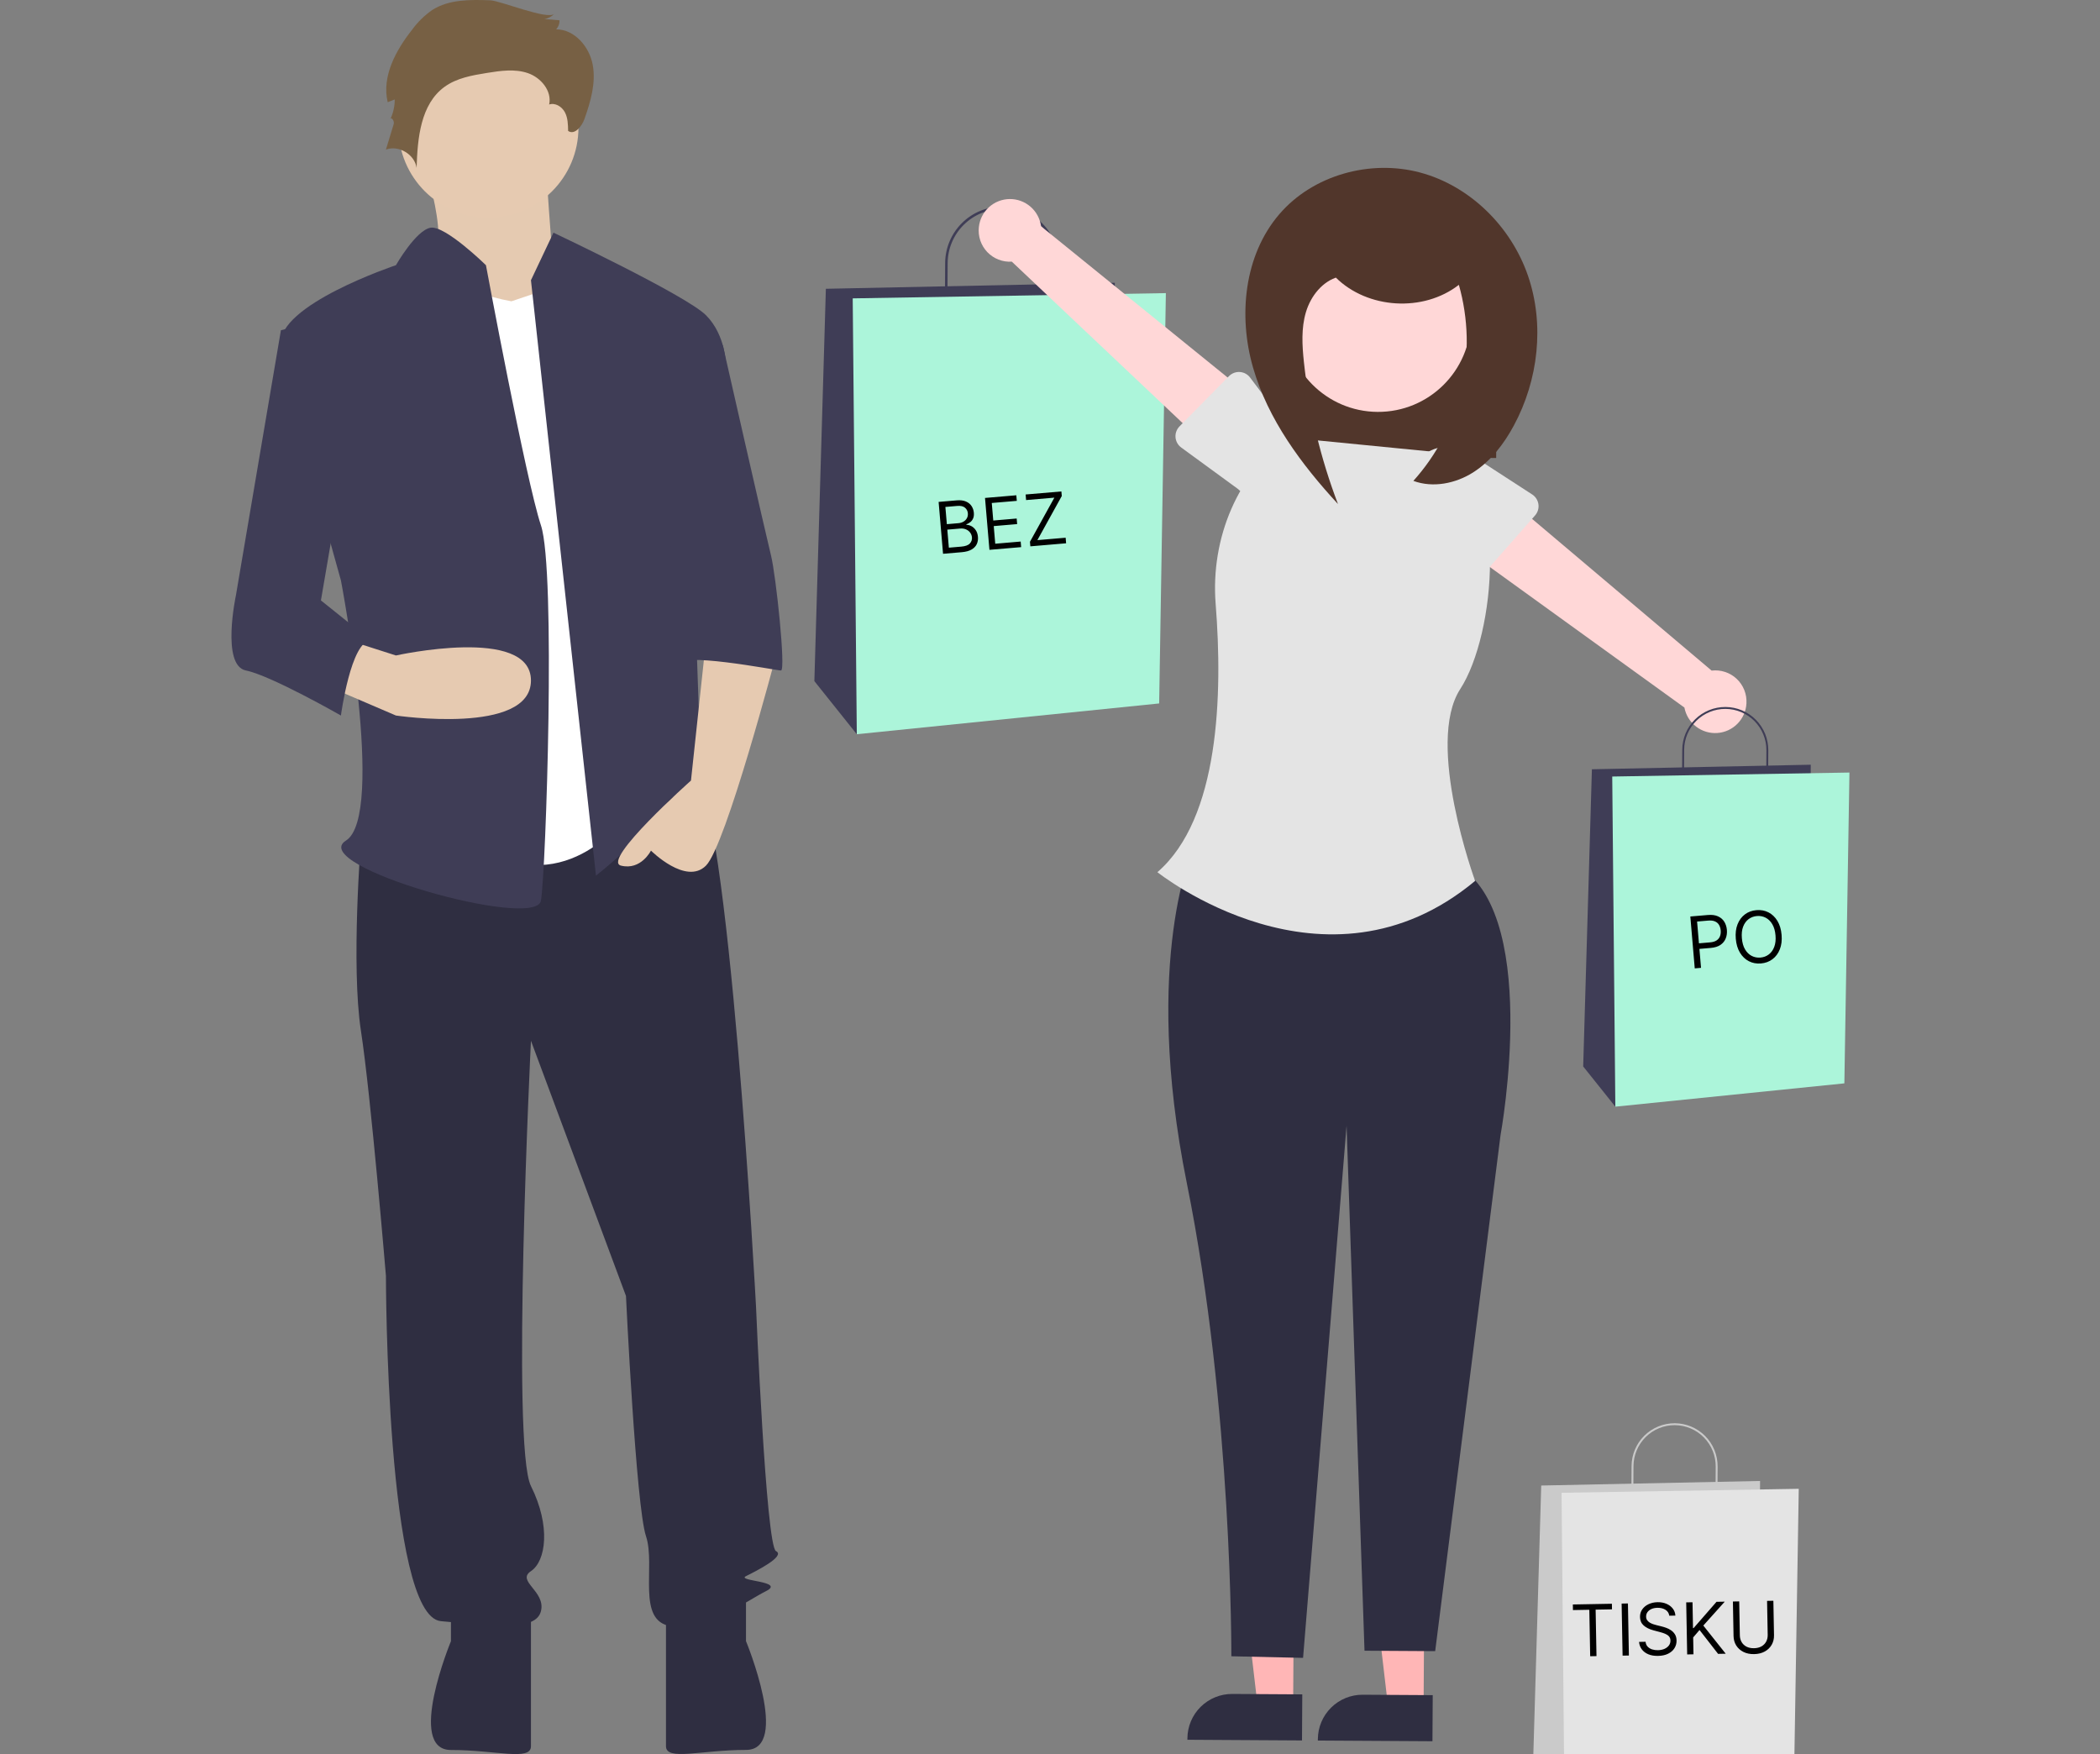 <svg width="352" height="294" viewBox="0 0 352 294" fill="none" xmlns="http://www.w3.org/2000/svg">
<rect x="0" y="0" width="352" height="294" fill="#808080" stroke="none"/>
<g clip-path="url(#clip0_3_2)">
<path d="M70.138 24.321C70.138 24.321 75.881 40.675 72.347 43.191C68.813 45.707 84.275 66.254 84.275 66.254L102.829 61.222L92.668 44.03C92.668 44.03 91.343 26.837 91.343 24.321C91.343 21.805 70.138 24.321 70.138 24.321Z" fill="#E5CAB1"/>
<path d="M60.498 140.895C60.498 140.895 58.822 161.862 60.498 172.764C62.175 183.667 64.69 213.859 64.69 213.859C64.69 213.859 64.69 270.888 73.91 271.726C83.13 272.565 89.836 273.404 90.674 270.049C91.513 266.694 86.483 265.017 88.998 263.34C91.513 261.662 92.351 255.792 88.998 249.082C85.645 242.373 88.998 174.442 88.998 174.442L104.924 217.213C104.924 217.213 106.601 252.437 108.277 257.469C109.954 262.501 106.601 271.726 112.468 272.565C118.336 273.404 125.042 268.372 128.394 266.694C131.747 265.017 123.365 265.017 125.042 264.178C126.718 263.34 131.747 260.824 130.071 259.985C128.394 259.146 126.718 218.891 126.718 218.891C126.718 218.891 122.108 132.928 116.24 129.573C110.373 126.219 106.601 131.997 106.601 131.997L60.498 140.895Z" fill="#2F2E41"/>
<path d="M75.587 268.372V275.081C75.587 275.081 68.043 293.319 75.587 293.319C83.13 293.319 88.998 295.209 88.998 292.693V270.049L75.587 268.372Z" fill="#2F2E41"/>
<path d="M125.042 268.36V275.069C125.042 275.069 132.586 293.307 125.042 293.307C117.498 293.307 111.63 295.197 111.63 292.681V270.037L125.042 268.36Z" fill="#2F2E41"/>
<path d="M81.873 36.482C90.206 36.482 96.961 29.723 96.961 21.386C96.961 13.049 90.206 6.29 81.873 6.29C73.54 6.29 66.785 13.049 66.785 21.386C66.785 29.723 73.54 36.482 81.873 36.482Z" fill="#E6CAB1"/>
<path d="M73.727 45C73.727 45 77.227 49 85.727 50.5L92.362 48.269L105.227 136.467C105.227 136.467 95.118 151.167 80.416 141.979C65.713 132.792 73.727 45 73.727 45Z" fill="white"/>
<path d="M88.998 46.965L92.77 38.998C92.77 38.998 114.983 49.481 118.336 52.836C121.689 56.19 121.689 61.222 121.689 61.222L115.821 82.189C115.821 82.189 117.498 128.315 117.498 129.992C117.498 131.67 123.365 140.895 119.174 137.54C114.983 134.186 114.145 130.831 110.792 135.863C107.439 140.895 99.895 146.766 99.895 146.766L88.998 46.965Z" fill="#3F3D56"/>
<path d="M118.336 107.349L115.821 130.831C115.821 130.831 100.733 144.25 104.086 145.088C107.439 145.927 109.115 142.572 109.115 142.572C109.115 142.572 114.983 148.443 118.336 145.088C121.689 141.734 130.071 109.865 130.071 109.865L118.336 107.349Z" fill="#E6CAB1"/>
<path d="M82.195 0.051C78.85 -0.069 75.27 -0.128 72.45 1.676C71.153 2.581 70.014 3.695 69.082 4.974C66.336 8.448 63.962 12.819 64.983 17.13L66.168 16.667C66.168 17.818 65.912 18.954 65.419 19.994C65.586 19.508 66.145 20.293 65.995 20.784L64.69 25.069C66.836 24.282 69.505 25.875 69.832 28.138C69.981 23.162 70.497 17.455 74.532 14.541C76.567 13.072 79.142 12.623 81.62 12.225C83.906 11.857 86.302 11.507 88.491 12.259C90.68 13.012 92.545 15.253 92.049 17.515C93.058 17.167 94.187 17.871 94.686 18.816C95.185 19.76 95.211 20.874 95.226 21.942C96.302 22.703 97.527 21.192 97.965 19.949C98.995 17.031 99.91 13.925 99.355 10.88C98.801 7.835 96.321 4.926 93.228 4.916C93.603 4.503 93.804 3.961 93.787 3.403L91.237 3.187C91.884 3.096 92.48 2.782 92.921 2.299C91.897 3.426 83.85 0.11 82.195 0.051Z" fill="#776044"/>
<path d="M81.454 44.449C81.454 44.449 74.63 37.759 72.175 38.169C69.719 38.578 66.366 44.449 66.366 44.449C66.366 44.449 46.249 51.158 47.087 57.868C47.925 64.577 57.146 97.285 57.146 97.285C57.146 97.285 64.69 136.702 57.984 140.895C51.278 145.088 89.836 155.991 90.674 150.959C91.513 145.927 93.189 95.607 90.674 88.059C88.16 80.511 81.454 44.449 81.454 44.449Z" fill="#3F3D56"/>
<path d="M110.792 57.868H121.156C121.156 57.868 128.394 89.737 129.233 93.091C130.071 96.446 131.747 112.381 130.909 112.381C130.071 112.381 113.306 109.026 113.306 111.542L110.792 57.868Z" fill="#3F3D56"/>
<path d="M54.631 114.897L66.366 119.929C66.366 119.929 88.998 123.283 88.998 114.058C88.998 104.833 66.366 109.865 66.366 109.865L58.822 107.451L54.631 114.897Z" fill="#E6CAB1"/>
<path d="M57.145 52.836L47.087 55.352L39.543 99.801C39.543 99.801 37.028 111.542 41.219 112.381C45.41 113.219 57.145 119.929 57.145 119.929C57.145 119.929 58.822 107.349 62.175 107.349L53.793 100.639L58.822 71.286L57.145 52.836Z" fill="#3F3D56"/>
<path d="M250.96 47.763L214.031 47.542L213.857 76.542L250.786 76.764L250.96 47.763Z" fill="#51362B"/>
<path d="M177.424 50.85L158.384 50.736L158.424 44.092C158.439 41.566 159.457 39.148 161.253 37.373C163.049 35.597 165.476 34.608 168.001 34.623C170.526 34.638 172.941 35.656 174.716 37.453C176.491 39.251 177.479 41.68 177.464 44.206L177.424 50.85ZM158.808 50.317L177.005 50.426L177.042 44.204C177.057 41.789 176.112 39.468 174.416 37.75C172.72 36.032 170.412 35.059 167.999 35.045C165.585 35.03 163.265 35.976 161.549 37.673C159.832 39.37 158.86 41.68 158.845 44.095L158.808 50.317Z" fill="#3F3D56"/>
<path d="M186.844 49.993L186.86 47.397L138.431 48.404L136.503 114.163L143.616 123.064L186.844 49.993Z" fill="#3F3D56"/>
<path d="M195.421 49.13L142.931 50.01L143.617 123.064L194.298 117.905L195.421 49.13Z" fill="#ACF5DA"/>
<path d="M238.622 286.063L232.665 286.028L229.969 263.018L238.761 263.07L238.622 286.063Z" fill="#FFB6B6"/>
<path d="M240.106 291.851L220.898 291.735L220.899 291.492C220.911 289.508 221.711 287.61 223.121 286.215C224.532 284.82 226.438 284.044 228.421 284.055L240.153 284.126L240.106 291.851Z" fill="#2F2E41"/>
<path d="M216.756 285.932L210.799 285.896L208.103 262.886L216.895 262.939L216.756 285.932Z" fill="#FFB6B6"/>
<path d="M218.24 291.72L199.032 291.604L199.033 291.361C199.045 289.376 199.844 287.478 201.255 286.084C202.665 284.689 204.572 283.912 206.555 283.924L218.287 283.995L218.24 291.72Z" fill="#2F2E41"/>
<path d="M200.125 141.856C200.125 141.856 191.309 160.56 198.945 198.361C206.582 236.162 206.398 277.61 206.398 277.61L218.42 277.878L225.71 188.685L228.718 276.68L240.564 276.751L251.523 190.231C251.523 190.231 258.625 151.61 243.347 144.596L200.125 141.856Z" fill="#2F2E41"/>
<path d="M242.185 75.913L215.874 73.327C207.582 79.299 202.883 90.085 203.768 101.249C204.966 116.386 204.405 137.204 194.002 146.187C194.002 146.187 222.075 168.633 247.258 147.649C247.258 147.649 238.828 124.629 244.766 115.492C250.703 106.355 252.98 80.597 242.185 75.913Z" fill="#E4E4E4"/>
<path d="M164.077 38.06C163.992 38.819 164.074 39.587 164.317 40.311C164.561 41.034 164.96 41.696 165.487 42.248C166.014 42.801 166.655 43.231 167.366 43.509C168.077 43.787 168.84 43.905 169.601 43.856L204.165 76.525L210.452 67.066L174.5 37.928C174.332 36.654 173.703 35.484 172.732 34.643C171.761 33.801 170.515 33.345 169.23 33.361C167.945 33.378 166.711 33.865 165.761 34.731C164.812 35.597 164.212 36.781 164.077 38.06Z" fill="#FFD7D7"/>
<path d="M197.705 71.471L206.001 63.045C206.237 62.805 206.522 62.619 206.837 62.499C207.151 62.38 207.488 62.329 207.823 62.352C208.159 62.374 208.486 62.468 208.782 62.628C209.078 62.788 209.335 63.01 209.538 63.279L216.63 72.698C217.849 73.913 218.537 75.563 218.542 77.285C218.547 79.007 217.87 80.66 216.659 81.884C215.447 83.107 213.801 83.799 212.08 83.809C210.359 83.82 208.705 83.147 207.479 81.938L197.991 75.006C197.72 74.808 197.494 74.553 197.33 74.259C197.165 73.966 197.066 73.64 197.039 73.304C197.012 72.969 197.057 72.632 197.172 72.315C197.287 71.999 197.469 71.711 197.705 71.471Z" fill="#E4E4E4"/>
<path d="M292.738 117.882C292.781 117.119 292.656 116.357 292.373 115.648C292.089 114.939 291.654 114.3 291.097 113.778C290.541 113.255 289.877 112.861 289.151 112.624C288.426 112.386 287.658 112.31 286.9 112.401L250.576 81.705L244.824 91.499L282.338 118.593C282.576 119.856 283.269 120.988 284.286 121.775C285.302 122.561 286.571 122.947 287.853 122.859C289.135 122.772 290.34 122.217 291.241 121.299C292.141 120.382 292.673 119.166 292.738 117.882Z" fill="#FFD7D7"/>
<path d="M257.307 86.391L249.491 95.266C249.268 95.519 248.994 95.72 248.687 95.857C248.38 95.994 248.047 96.063 247.71 96.06C247.374 96.056 247.042 95.98 246.738 95.837C246.434 95.693 246.164 95.486 245.947 95.229L238.342 86.219C237.058 85.073 236.28 83.464 236.179 81.745C236.078 80.026 236.662 78.337 237.804 77.049C238.945 75.76 240.551 74.977 242.269 74.871C243.986 74.765 245.676 75.346 246.967 76.484L256.825 82.878C257.107 83.061 257.346 83.303 257.527 83.587C257.707 83.871 257.824 84.191 257.87 84.524C257.916 84.858 257.889 85.197 257.792 85.519C257.695 85.841 257.529 86.139 257.307 86.391Z" fill="#E4E4E4"/>
<path d="M296.369 130.791L281.947 130.704L281.977 125.672C281.989 123.758 282.76 121.927 284.12 120.582C285.481 119.237 287.319 118.488 289.232 118.499C291.144 118.511 292.974 119.282 294.318 120.643C295.662 122.005 296.411 123.845 296.4 125.759L296.369 130.791ZM282.268 130.387L296.052 130.47L296.08 125.757C296.091 123.928 295.376 122.169 294.091 120.868C292.806 119.567 291.058 118.83 289.23 118.819C287.402 118.808 285.645 119.524 284.344 120.81C283.044 122.095 282.308 123.845 282.297 125.674L282.268 130.387Z" fill="#3F3D56"/>
<path d="M303.505 130.142L303.517 128.175L266.833 128.938L265.373 178.748L270.761 185.491L303.505 130.142Z" fill="#3F3D56"/>
<path d="M310.002 129.488L270.242 130.155L270.761 185.491L309.151 181.583L310.002 129.488Z" fill="#ACF5DA"/>
<path d="M230.91 69.038C239.497 69.09 246.501 62.165 246.552 53.572C246.604 44.979 239.684 37.971 231.096 37.919C222.509 37.868 215.505 44.792 215.454 53.385C215.402 61.978 222.322 68.987 230.91 69.038Z" fill="#FFD7D7"/>
<path d="M223.886 46.501C229.233 51.808 238.591 52.37 244.534 47.741C246.142 53.417 246.285 59.408 244.952 65.155C243.618 70.901 240.851 76.216 236.908 80.602C240.191 81.812 243.984 81.052 246.936 79.173C249.889 77.295 252.084 74.412 253.746 71.332C257.861 63.706 258.936 54.37 256.106 46.179C253.277 37.987 246.421 31.168 238.056 28.923C229.69 26.678 220.067 29.331 214.43 35.911C208.535 42.791 207.525 52.918 210.038 61.625C212.551 70.332 218.133 77.83 224.274 84.49C221.351 76.832 219.43 68.828 218.559 60.677C218.262 57.886 218.095 55.009 218.899 52.319C219.703 49.63 221.656 47.132 224.362 46.391" fill="#51362B"/>
<path d="M287.874 250.844L273.452 250.757L273.482 245.725C273.493 243.811 274.264 241.98 275.624 240.635C276.985 239.29 278.824 238.541 280.736 238.552C282.649 238.564 284.478 239.335 285.823 240.696C287.167 242.058 287.916 243.897 287.904 245.811L287.874 250.844ZM273.773 250.44L287.556 250.522L287.585 245.809C287.596 243.98 286.88 242.222 285.595 240.921C284.311 239.62 282.562 238.883 280.734 238.872C278.906 238.861 277.149 239.577 275.849 240.862C274.549 242.148 273.812 243.898 273.801 245.727L273.773 250.44Z" fill="#CACACA"/>
<path d="M295.009 250.194L295.021 248.227L258.338 248.991L256.878 298.801L262.266 305.544L295.009 250.194Z" fill="#CACACA"/>
<path d="M301.506 249.541L261.746 250.208L262.266 305.544L300.656 301.636L301.506 249.541Z" fill="#E4E4E4"/>
<path d="M158.072 92.821L157.331 84.125L160.371 83.866C160.977 83.814 161.485 83.876 161.897 84.052C162.308 84.225 162.625 84.479 162.847 84.814C163.069 85.145 163.198 85.524 163.235 85.948C163.266 86.322 163.226 86.636 163.114 86.891C163.004 87.145 162.848 87.353 162.645 87.513C162.445 87.672 162.223 87.796 161.98 87.886L161.987 87.971C162.255 87.965 162.53 88.035 162.813 88.182C163.097 88.329 163.343 88.554 163.551 88.855C163.759 89.157 163.883 89.537 163.922 89.995C163.959 90.431 163.893 90.832 163.725 91.197C163.556 91.562 163.267 91.865 162.857 92.105C162.447 92.345 161.899 92.494 161.214 92.553L158.072 92.821ZM159.046 91.797L161.135 91.619C161.823 91.56 162.3 91.385 162.566 91.095C162.834 90.801 162.952 90.463 162.92 90.081C162.895 89.787 162.796 89.521 162.625 89.285C162.454 89.046 162.223 88.863 161.933 88.737C161.642 88.607 161.307 88.559 160.928 88.591L158.788 88.774L159.046 91.797ZM158.71 87.857L160.663 87.69C160.98 87.663 161.261 87.576 161.505 87.43C161.752 87.284 161.941 87.091 162.071 86.852C162.205 86.612 162.259 86.339 162.232 86.034C162.2 85.651 162.039 85.339 161.75 85.095C161.461 84.849 161.028 84.751 160.451 84.8L158.464 84.969L158.71 87.857ZM165.849 92.158L165.107 83.462L170.355 83.014L170.435 83.949L166.24 84.306L166.491 87.245L170.414 86.91L170.494 87.844L166.57 88.179L166.822 91.134L171.085 90.77L171.165 91.704L165.849 92.158ZM172.706 91.573L172.641 90.809L176.732 83.412L171.993 83.816L171.914 82.882L177.909 82.371L177.974 83.135L173.883 90.532L178.622 90.128L178.701 91.062L172.706 91.573Z" fill="black"/>
<path d="M284.072 162.311L283.331 153.615L286.269 153.365C286.951 153.307 287.52 153.382 287.974 153.592C288.43 153.798 288.781 154.1 289.026 154.498C289.271 154.897 289.415 155.352 289.459 155.864C289.503 156.377 289.438 156.851 289.264 157.288C289.093 157.724 288.802 158.086 288.39 158.372C287.978 158.655 287.433 158.825 286.757 158.883L284.651 159.063L284.571 158.129L286.643 157.952C287.11 157.912 287.478 157.799 287.748 157.614C288.017 157.428 288.204 157.193 288.308 156.908C288.414 156.619 288.453 156.301 288.423 155.953C288.393 155.604 288.302 155.299 288.148 155.035C287.997 154.771 287.772 154.574 287.473 154.443C287.174 154.308 286.788 154.261 286.315 154.302L284.464 154.46L285.125 162.221L284.072 162.311ZM298.628 156.691C298.707 157.608 298.609 158.414 298.334 159.111C298.06 159.807 297.65 160.361 297.103 160.772C296.557 161.184 295.912 161.421 295.171 161.485C294.429 161.548 293.754 161.423 293.146 161.11C292.538 160.797 292.039 160.32 291.651 159.68C291.263 159.041 291.03 158.262 290.952 157.345C290.873 156.428 290.972 155.621 291.246 154.925C291.52 154.229 291.93 153.675 292.477 153.263C293.023 152.852 293.668 152.614 294.409 152.551C295.151 152.488 295.826 152.613 296.434 152.926C297.043 153.239 297.541 153.715 297.929 154.355C298.317 154.995 298.55 155.773 298.628 156.691ZM297.609 156.777C297.545 156.024 297.365 155.4 297.069 154.903C296.776 154.406 296.404 154.043 295.954 153.814C295.507 153.584 295.02 153.491 294.493 153.536C293.967 153.581 293.501 153.755 293.096 154.057C292.694 154.359 292.39 154.78 292.182 155.32C291.977 155.859 291.907 156.505 291.971 157.258C292.035 158.011 292.214 158.636 292.507 159.133C292.803 159.629 293.175 159.992 293.622 160.222C294.072 160.452 294.56 160.544 295.087 160.499C295.613 160.455 296.078 160.281 296.479 159.979C296.884 159.676 297.189 159.255 297.394 158.716C297.602 158.177 297.674 157.53 297.609 156.777Z" fill="black"/>
<path d="M263.657 269.866L263.64 268.928L270.184 268.807L270.202 269.744L267.458 269.795L267.602 277.584L266.546 277.603L266.401 269.815L263.657 269.866ZM272.872 268.757L273.033 277.483L271.977 277.503L271.815 268.777L272.872 268.757ZM279.803 270.811C279.744 270.38 279.53 270.049 279.162 269.817C278.794 269.585 278.346 269.474 277.818 269.484C277.431 269.491 277.094 269.56 276.807 269.69C276.522 269.821 276.301 269.997 276.143 270.218C275.988 270.44 275.913 270.69 275.919 270.968C275.923 271.201 275.982 271.4 276.096 271.566C276.213 271.729 276.36 271.864 276.538 271.971C276.716 272.076 276.903 272.162 277.097 272.229C277.291 272.294 277.47 272.346 277.633 272.386L278.523 272.608C278.752 272.663 279.006 272.741 279.286 272.841C279.569 272.941 279.84 273.079 280.099 273.256C280.361 273.43 280.579 273.657 280.751 273.935C280.924 274.213 281.014 274.556 281.022 274.965C281.031 275.437 280.915 275.865 280.675 276.25C280.438 276.636 280.085 276.945 279.618 277.178C279.154 277.411 278.586 277.534 277.916 277.546C277.291 277.558 276.748 277.467 276.287 277.274C275.829 277.08 275.466 276.806 275.198 276.45C274.932 276.094 274.778 275.678 274.735 275.201L275.826 275.181C275.861 275.51 275.977 275.781 276.174 275.993C276.374 276.202 276.624 276.357 276.924 276.456C277.227 276.553 277.552 276.598 277.898 276.592C278.301 276.584 278.662 276.512 278.981 276.376C279.299 276.236 279.55 276.047 279.733 275.808C279.916 275.565 280.005 275.285 279.999 274.967C279.994 274.678 279.908 274.443 279.743 274.264C279.578 274.086 279.362 273.942 279.096 273.833C278.83 273.724 278.542 273.63 278.234 273.551L277.155 273.264C276.469 273.081 275.924 272.811 275.52 272.455C275.116 272.098 274.908 271.626 274.897 271.038C274.888 270.55 275.012 270.121 275.27 269.753C275.53 269.381 275.882 269.091 276.327 268.881C276.775 268.668 277.278 268.556 277.834 268.546C278.397 268.536 278.898 268.627 279.34 268.821C279.781 269.011 280.132 269.278 280.394 269.62C280.659 269.961 280.803 270.352 280.825 270.792L279.803 270.811ZM282.803 277.302L282.641 268.576L283.698 268.557L283.778 272.886L283.881 272.884L287.72 268.482L289.101 268.457L285.509 272.461L289.262 277.182L287.984 277.206L284.875 273.206L283.807 274.453L283.86 277.282L282.803 277.302ZM296.195 268.325L297.251 268.306L297.358 274.083C297.369 274.679 297.239 275.215 296.966 275.689C296.696 276.16 296.31 276.535 295.806 276.814C295.303 277.09 294.709 277.235 294.024 277.248C293.34 277.26 292.741 277.138 292.227 276.88C291.714 276.62 291.312 276.259 291.022 275.799C290.735 275.335 290.586 274.805 290.575 274.209L290.468 268.431L291.525 268.412L291.63 274.104C291.638 274.53 291.739 274.907 291.933 275.236C292.126 275.562 292.398 275.817 292.748 276.001C293.101 276.182 293.52 276.268 294.006 276.259C294.492 276.25 294.907 276.149 295.253 275.955C295.599 275.758 295.861 275.493 296.04 275.16C296.221 274.824 296.308 274.443 296.3 274.017L296.195 268.325Z" fill="black"/>
</g>
<defs>
<clipPath id="clip0_3_2">
<rect width="352" height="294" fill="white"/>
</clipPath>
</defs>
</svg>
